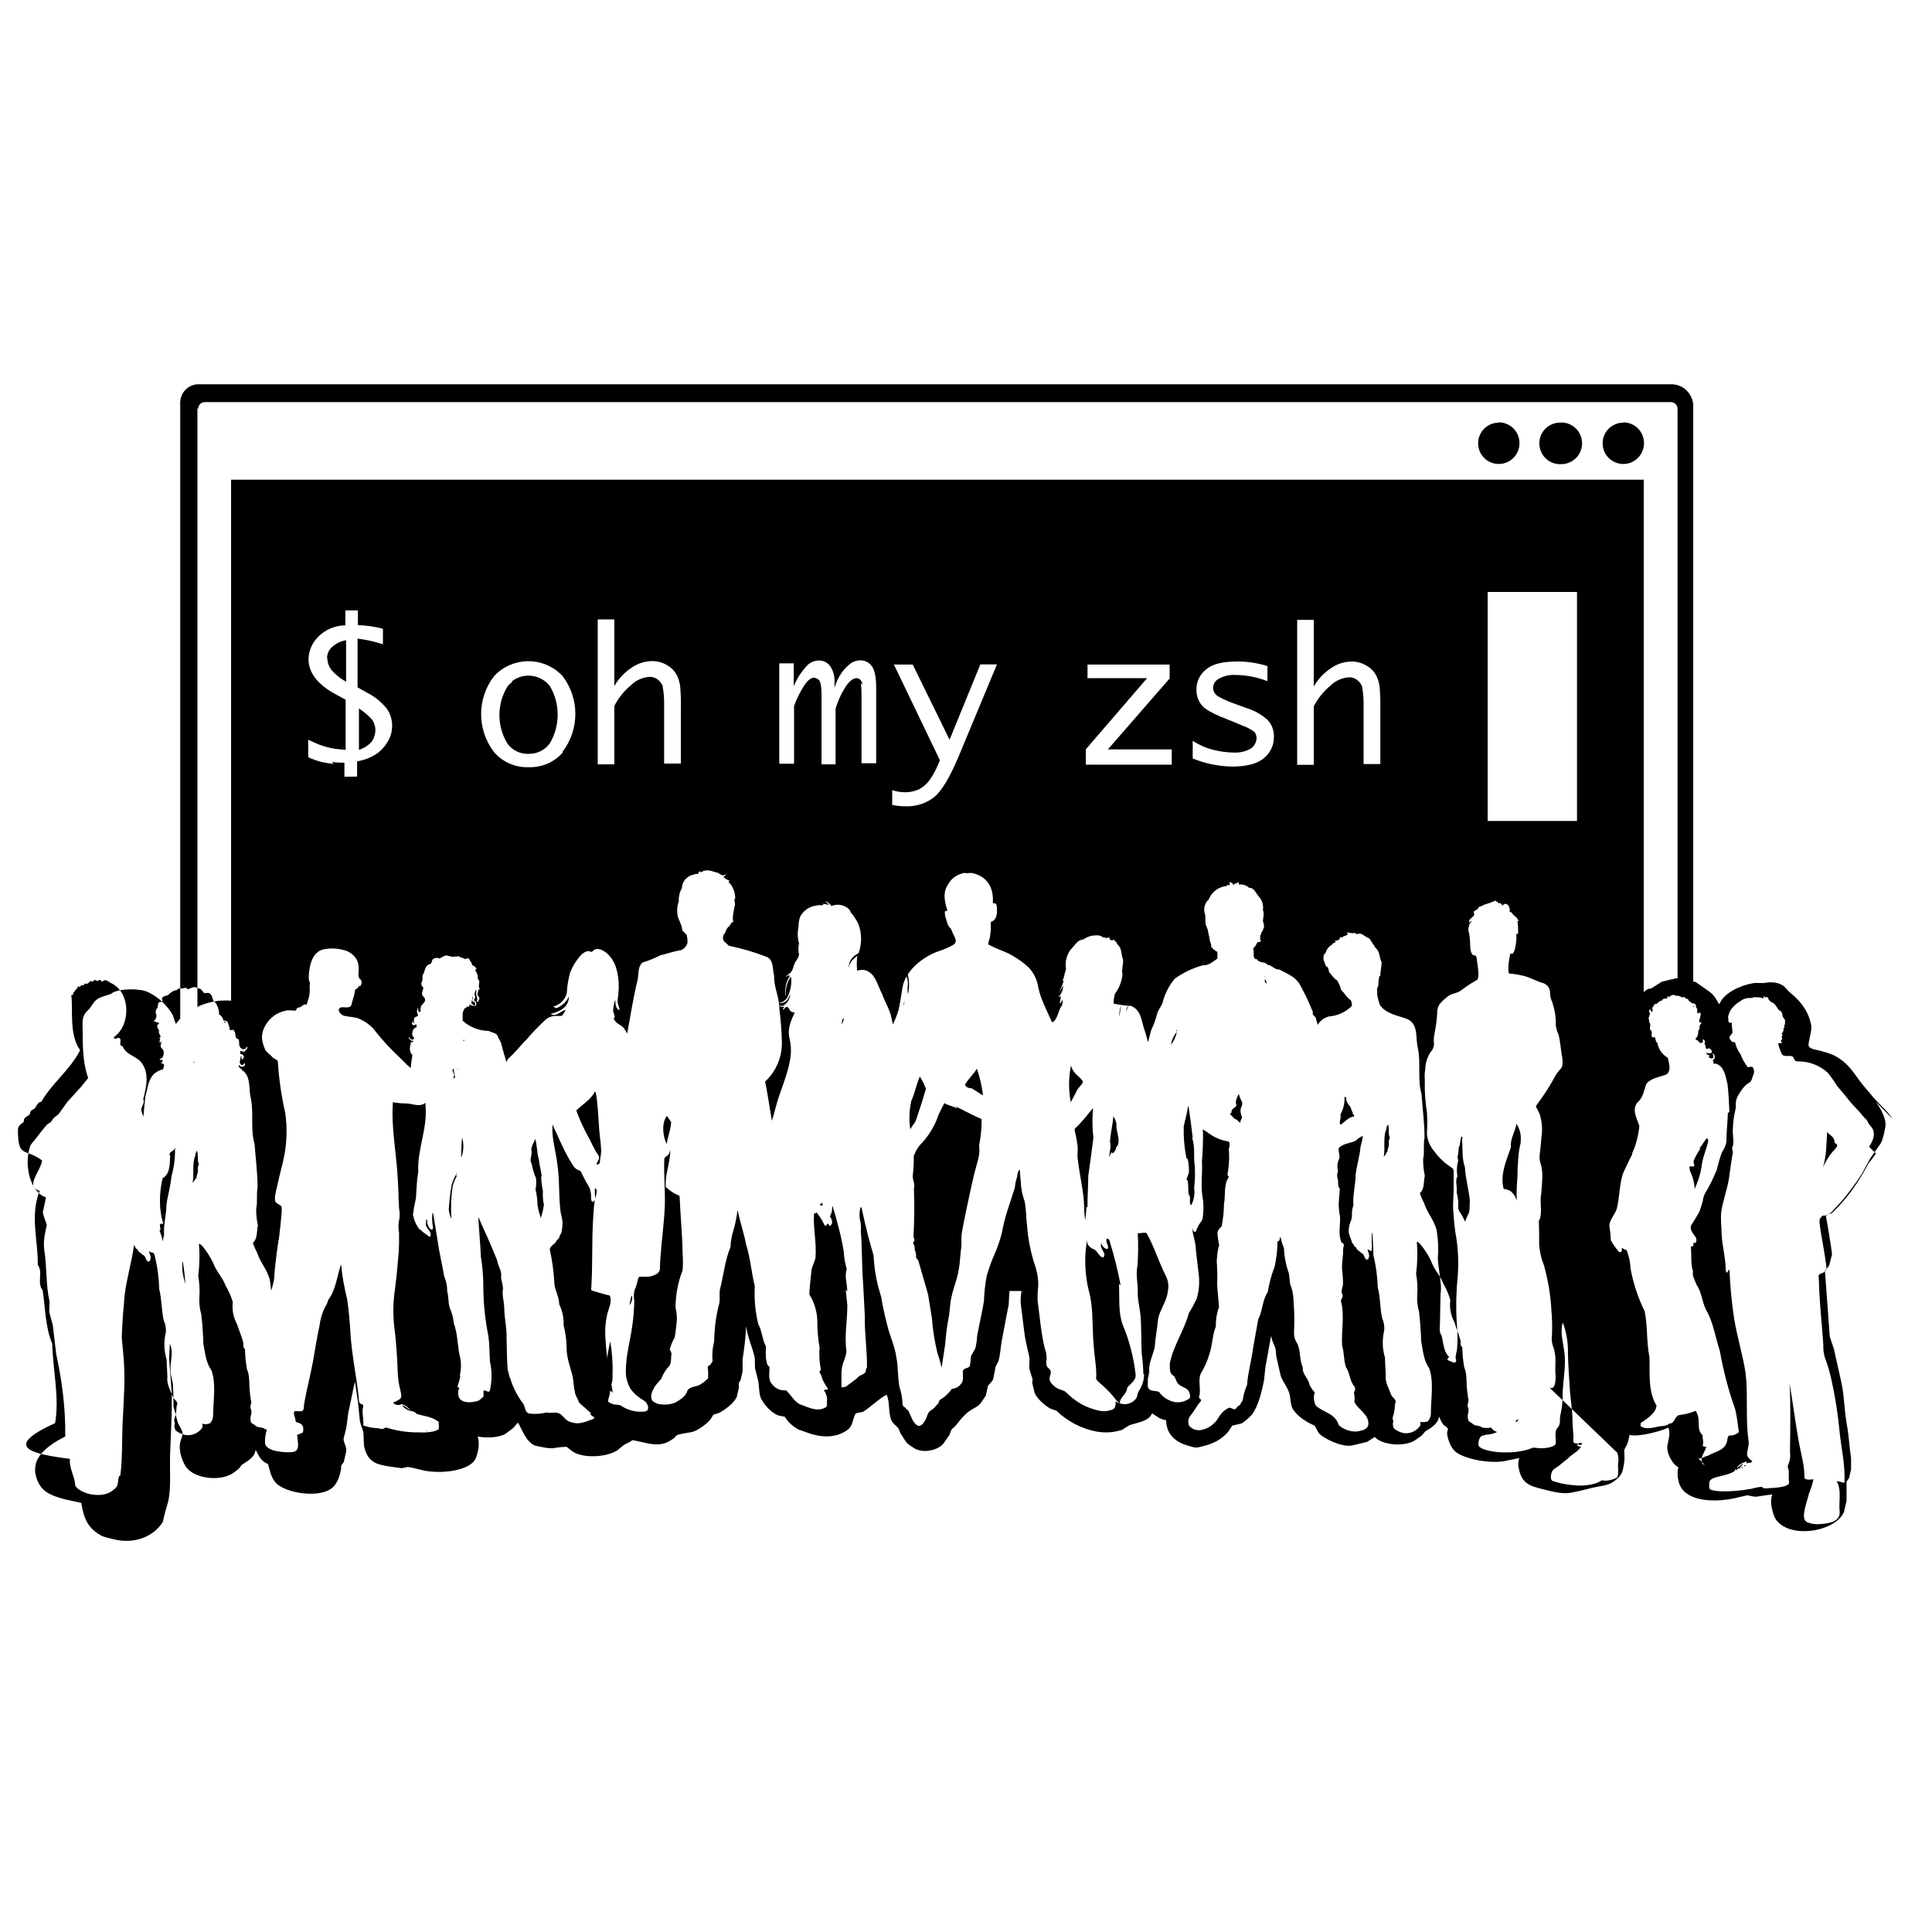 <svg viewBox="0 0 128 128" xmlns="http://www.w3.org/2000/svg"><path fill-rule="evenodd" d="M125.391 74.134c-.37-.59-.95-1.01-1.37-1.54 -.26-.33-.56-.63-.8-.97 -.47-.64-.74-1.09-1.41-1.53 -.34-.23-.77-.36-1.22-.48 -.26-.07-.67-.1-.76-.32 -.07-.15.23-1.01.17-1.34 -.17-.97-.74-1.66-1.38-2.17 -.21-.17-.34-.42-.6-.55 -.31-.17-.77-.18-1.07-.12 -.28.05-.52-.03-.83.03 -.85.15-1.9.65-2.18 1.33l-.06.04c-.37-.69-.47-.7-1.07-1.125l-.45-.32h0c-.06-.02-.12-.03-.18-.04V26.8l0 0c-.07-.78-.73-1.38-1.51-1.34H13.21v0c-.69-.03-1.25.51-1.27 1.19 -.01.04-.01.09 0 .14v40.69l-.26.33 -.02.03c-.12-.22-.14-.47-.26-.67h0c-.38-.62-.92-1.11-1.57-1.43 -.55-.27-1.8-.25-2.34.01l-.133.1c-.41.14-.87.22-1.11.53l-.32.45c-.11.12-.266.24-.34.4 -.17.34-.11.67-.11 1.09 0 1.18.04 2.24.37 3.1l-.49.6 -.88.97 -.61.84 -.3.23 -.2.28 -.26.17c-.27.32-.51.62-.76.96 -.12.15-.3.31-.36.5 -.42 1.28.04 3.03 1.06 3.36l-.21.99c.05.29.2.61.266.84l-.09.41c-.08.33-.14.84-.08 1.24 .18 1.11.1 2.39.35 3.4l-.02.68c.05.29.16.6.23.87l.23 1.95c.35 1.6.63 3.5.6 5.46l-.48.26c-.52.31-1.06.7-1.35 1.24 -.17.3-.21.77-.12 1.09 .27 1.06.94 1.31 1.99 1.59l1.021.22c.17 1.09.47 1.67 1.27 2.14 .23.13.5.17.79.25 1.45.39 2.74-.16 3.34-1.125l.16-.66c.06-.24.16-.53.22-.79 .17-.88.08-1.91.1-2.89l.11-2.753 .01-1.37 -.18-2.39 .05-.95c.3.63-.06 1.27.07 2.05l.13.6 .03.68 .01.82 .28 1.05c.08.19.25.44.31.63 .06.22-.12.54-.15.72 -.12.58.19 1.37.45 1.68 .53.63 1.87.86 2.79.48 .24-.1.5-.31.69-.48l.14-.2c.36-.26.86-.47.93-1h.01c.2.4.37.77.81.93 .14.49.2.85.47 1.19 .6.77 3.16 1.17 3.92.26 .24-.29.35-.63.45-1.07l.01-.27 .17-.23 .16-.71c.05-.34-.19-.58-.17-.85l.16-.63c.1-.51.1-.94.22-1.4l.35-1.68 .03-.02 .19 1.28 .13 1.28c.05.24.16.53.23.74l.04.88c.1.53.31.92.72 1.14 .41.22 1.25.29 1.79.37l.38-.08c.36.03.77.18 1.16.25 1.14.2 2.63 0 3.18-.57 .19-.2.24-.42.32-.73 .07-.28.08-.68-.02-.97 .54.11 1.4.09 1.85-.18l.53-.4c.11-.12.16-.25.31-.33 .28.53.55 1.29 1.13 1.52l.5.1c.19.04.52.1.79.05s.51-.07.78-.08c.2.15.41.35.66.45 .79.31 2.04.2 2.7-.21l.41-.34c.22-.14.41-.18.59-.34 .91.14 1.75.58 2.61-.03 .11-.08.22-.12.28-.26 .32-.19.92-.16 1.27-.32 .33-.15.8-.49 1.02-.77l.19-.3 .42-.14c.4-.24.91-.6 1.125-1.03l.14-.61v-.34l.11-.15 .14-.61v-.8c.1-.64.21-1.47.23-2.14h.01c.11.76.42 1.35.57 2.07l.01.66 .22.87c.07.43.03.9.23 1.24 .24.4.64.85 1.11 1.03l.41.08 .2.28c.17.21.47.43.71.57l.5.17c.97.38 2 .43 2.79-.18 .31-.25.29-.61.47-1.01 .1-.13.41-.09.56-.18 .52-.34.97-.81 1.52-1.11 .23.46.1 1.21.32 1.7 .1.22.33.36.47.54l.13.32 .37.57c.12.16.31.26.48.38 .59.41 1.62.2 2.01-.29l.38-.55 .13-.34c.08-.11.23-.2.32-.32 .24-.31.55-.7.87-.92 .26-.19.56-.28.75-.52l.35-.52 .13-.61c.08-.16.28-.29.35-.46l.17-.86 .17-.32c.15-.48.14-.93.25-1.48l.44-2.3 .04-.77 .02-.12h.79c-.04.28-.09.62-.04.93l.26 2.08c.09.48.21.97.31 1.43l-.02.65c.04.25.16.53.22.75l-.02.26 .16.66c.2.42.64.79 1.03 1.03l.41.14 .32.29c.41.31.81.58 1.33.79 .86.35 1.72.5 2.7.19l.47-.3c.57-.2 1.26-.25 1.5-.76l.04-.03c.27.18.51.4.91.45 .02.99.67 1.47 1.49 1.7 .17.04.38.14.62.1 .6-.12 1.12-.3 1.53-.6 .17-.13.36-.28.48-.45l.26-.39 .6-.14c.17-.07.59-.45.71-.6 .41-.54.63-1.46.79-2.22l.1-.92 .37-2.05h.01c.05.33.21.58.29.84l.05.51 .29 1.28c.12.35.4.69.54 1.06 .15.4.07.86.29 1.18 .24.35.59.62.97.84l.45.23c.12.16.17.35.29.5 .25.31 1.49.93 2.16.81l1.02-.24 .51-.33c.51.55 1.94.67 2.66.23l.47-.34 -.001-.001c.07-.09.15-.18.23-.27 .36-.2.84-.49.9-.97 .1.21.16.37.29.54l.28.22c.06.08-.06.26-.03.41 .07.42.21.77.44 1.05 .45.54 2.23.91 3.31.74l1.03-.21c-.11.31-.07.58.01.88 .25.93.87 1.01 1.82 1.25 .41.1 1.02.26 1.56.17s1.02-.23 1.49-.34c.43-.11.89-.12 1.24-.32 .25-.15.53-.375.66-.64 .11-.22.19-.74.19-1.04l-.02-.49c.06-.17.19-.31.25-.55l.11-.46c.54.18 2.2-.27 2.56-.48 .16.32.02.78-.05 1.14 -.11.57.37 1.34.72 1.49 -.09.34-.06.67.03.99 .32 1.22 2.122 1.37 3.61 1.08l.85-.2c.22-.04.44.12.74.07 .33-.06.68-.1.99-.14 -.12.32-.09.72 0 1.03 .09.35.17.6.4.82 1.08 1.08 3.83.55 4.35-.69l.17-.73v-1.28l.17-.24 .13-.57v-.74c-.12-.78-.14-1.46-.27-2.17 -.18-.95-.17-1.91-.36-2.8l-.51-2.28 -.27-.8 -.32-4.36 .28-.36 .19-.74 -.06-.45 -.23-1.45 -.12-.63 .38-.27 .78-.85c.43-.55.87-1.11 1.24-1.71l.54-1 .69-.98c.16-.28.24-.74.31-1.08 .1-.62-.4-1.34-.61-1.67ZM13.131 27.09c0-.25.19-.45.44-.45h97.13c.24 0 .44.19.44.44v37.74 -.001c-.04-.01-.08 0-.12 0l-.92.22 -.69.44 -.21.04v0c-.11.05-.21.13-.3.21V31.78H15.31v34.518 0c-.72-.06-1.44.06-2.11.35l-.12.08V27.04Zm91.35 12.13v15.17h-5.92V39.22h5.91Zm-14.2 6.36v0c-.06-.2-.18-.38-.34-.51v0c-.16-.13-.35-.2-.54-.2v0c-.47.03-.92.22-1.25.55 -.46.38-.84.85-1.11 1.38v3.87h-1.1v-9.6h1.1v4.41 0c.28-.49.67-.9 1.14-1.21v0c.39-.28.86-.43 1.34-.44 .36-.01.72.09 1.03.28 .28.16.51.4.65.69 .1.21.16.43.2.67 .04.48.06.97.05 1.45v3.7h-1.11v-3.85 -.001c.01-.43-.02-.85-.1-1.27Zm-7.12 2.96v-.001c-.26-.21-.55-.37-.86-.47l-.37-.16 -.77-.31c-.83-.33-1.35-.62-1.56-.9l0-.001c-.23-.29-.34-.64-.33-.99v0c-.02-.53.22-1.03.63-1.35 .42-.37 1.1-.53 2.06-.53v0c.68-.01 1.36.1 2.01.3v1 0c-.67-.26-1.37-.4-2.09-.41h-.001c-.39-.03-.78.06-1.11.24v0c-.24.11-.39.35-.4.61 0 .23.13.45.34.57 .35.2.72.36 1.1.49l.74.27c.53.16 1.03.43 1.44.81 .28.3.42.7.41 1.11v0c.01.55-.24 1.07-.67 1.42 -.45.37-1.15.55-2.12.55v0c-.89-.02-1.77-.2-2.59-.54v-1.17c.43.28.9.49 1.4.61 .41.1.83.16 1.26.17 .42.03.84-.06 1.2-.27v0c.22-.15.36-.41.37-.68h0c0-.18-.07-.34-.18-.47Zm-11.11-3.58v-.93h5.44v.92l-4.09 4.7h4.23v1.01h-5.69v-1.02L76 44.93h-3.98Zm-12.79-.93h1.21l2.44 4.98 2.04-4.99h1.1l-2.57 6.17c-.55 1.29-1.061 2.16-1.55 2.59v0c-.54.44-1.22.66-1.91.64v0c-.31 0-.61-.03-.91-.09v-.98c.28.09.57.14.87.14 .32 0 .65-.07.95-.22 .31-.18.57-.43.76-.74 .19-.29.35-.6.48-.92l.1-.24 -3.07-6.39Zm-2.11 1.33h-.001c-.02-.12-.07-.23-.15-.32h-.001c-.06-.07-.15-.11-.24-.11 -.21 0-.43.15-.67.47v0c-.32.48-.57 1.01-.73 1.56v3.68h-.93V46.1c0-.59-.06-.94-.17-1.04v0c-.09-.09-.2-.15-.32-.16 -.21 0-.43.17-.66.52 -.27.42-.5.88-.67 1.35v3.83h-.98v-6.65h.96v1.52c.2-.5.49-.95.85-1.34 .2-.23.49-.36.79-.37v-.001c.3-.01.59.12.77.37 .21.31.31.69.29 1.07v.37c.1-.36.26-.69.47-.99h-.001c.16-.23.35-.43.57-.6v0c.19-.15.43-.23.68-.23 .29 0 .56.13.74.37 .2.24.3.74.3 1.44v5.01h-.97v-4.54 0c0-.26-.01-.52-.04-.77Zm-13.21.19v0c-.06-.2-.18-.38-.34-.51v0c-.16-.13-.35-.2-.54-.2h0c-.47.03-.92.22-1.25.55 -.46.38-.84.85-1.11 1.38v3.87h-1.1v-9.6h1.1v4.41 0c.28-.49.67-.9 1.14-1.21h0c.39-.28.86-.43 1.34-.44v0c.36-.01.72.09 1.03.28 .28.16.51.4.65.69 .1.21.16.43.2.67 .04.48.06.97.05 1.45v3.7H44v-3.85 0c.01-.43-.02-.85-.1-1.27Zm-6.64 4.29v-.001c-.57.66-1.41 1.02-2.28.99v0c-.88.03-1.72-.34-2.29-1v0c-1.14-1.49-1.14-3.55 0-5.03v0c1.17-1.26 3.14-1.33 4.39-.16 .05.05.1.1.15.15v0c1.13 1.48 1.13 3.54 0 5.02Zm-15.2.77v0c-.28-.03-.55-.07-.81-.13v0c-.3-.08-.59-.18-.87-.31v-1.16c.25.12.51.24.77.34 .25.09.52.17.79.22 .3.06.61.09.92.11v-3.32l-.64-.35c-1.21-.65-1.82-1.43-1.82-2.35 .01-.54.23-1.04.6-1.43v0c.48-.51 1.15-.79 1.84-.8v-.99h.83v.98 0c.56.01 1.12.09 1.66.24v1.02l-.22-.06h-.001c-.48-.15-.97-.25-1.46-.31v3.23l.66.37c.5.25.94.62 1.29 1.06 .22.32.34.71.34 1.11 0 .35-.09.71-.27 1.02h0c-.19.33-.45.63-.77.85h-.001c-.39.25-.83.42-1.28.49v1.01l-.84.01v-.93c-.27 0-.55 0-.83-.05Zm85.06 45.65c.04.15.06.31.07.47 -.03.18-.04.36-.03.54v0c.03.2.01.41-.05.61v-.001c-.16.09-.34.16-.52.19v0c-.16.04-.33.04-.49 0v0c-.15.09-.3.17-.47.22v0c-.38.11-.77.15-1.16.13h0c-.38-.02-.75-.07-1.11-.15v0c-.18-.05-.36-.09-.53-.15 -.19-.07-.12-.44-.05-.61 .06-.17.31-.28.45-.39 .2-.16.39-.33.59-.47 .25-.3.66-.44.88-.79 -.04-.04-.41-.03-.16-.2h-.001c0-.01 0-.01 0-.01 -.125-.01-.29-.02-.33-.1 -.04-.09 0-.26 0-.37 -.02-.37-.07-.74-.07-1.11 0-.71-.14-1.35-.18-2.11 -.05-.77-.1-1.51-.12-2.25v0c.02-.72-.09-1.42-.34-2.09 -.22.68.08 1.5.13 2.22 .05.84-.11 1.64-.14 2.47v0c.01.44-.03.88-.12 1.31v0c-.05.18-.07.36-.06.55v0c0 .15-.05.31-.16.43 -.21.18-.11.69-.11.98 0 .29-.6.35-.84.37v0c-.18.01-.35 0-.52-.03 -.16-.04-.31.06-.46.11v-.001c-.38.11-.76.17-1.14.19v0c-.42.02-.84.01-1.25-.06 -.23-.05-.92-.16-.92-.45l0-.001c-.01-.17.03-.33.11-.47 .07-.13.3-.15.44-.19 .24-.01.47-.07.69-.17v0c-.1-.04-.18-.08-.26-.13 -.03-.07-.13-.09-.13-.17 -.2.04-.41.04-.61 0 -.18-.17-.46-.07-.63-.25 -.1-.11-.29-.11-.29-.29 -.12-.28.13-.55-.02-.82 -.07-.21.12-.39.01-.6 0-.15-.05-.29-.05-.44 -.08-.51.01-1.12-.2-1.59l-.001 0c-.08-.44-.12-.89-.13-1.33 -.14-.1-.11-.27-.11-.4 -.09-.43-.29-.82-.4-1.24v0c-.25-.46-.35-.97-.28-1.48l0-.001c-.11-.38-.26-.74-.46-1.08 -.2-.55-.64-.97-.82-1.52h0c-.2-.42-.45-.8-.74-1.14l-.17-.13 -.03.02c.06.7.04 1.41-.05 2.1 .08.45.11.91.08 1.37 -.03.39.01.79.12 1.17 .07.67.12 1.29.14 1.96 .12.61.16 1.26.53 1.77 .32.89.11 2.01.11 2.97v0c.01.2-.07.39-.2.54v0c-.16.06-.33.07-.49.03 -.03.1.04.18-.03.28v0c-.24.34-.66.53-1.08.47v0c-.24-.05-.46-.15-.64-.3l0 0c-.09-.16-.1-.34-.04-.5 -.14-.2.05-.43.05-.65 .07-.21 0-.41.1-.6 0-.2-.2-.3-.29-.46 -.16-.45-.43-.85-.37-1.38 -.01-.37-.05-.74-.05-1.11v0c-.18-.59-.19-1.22-.05-1.81v0c.02-.27-.02-.54-.13-.78 -.16-.67-.12-1.43-.3-2.07v-.001c-.02-.72-.12-1.44-.29-2.14 0-.5-.03-.99-.08-1.48l-.03.04v.54c.02.2.02.41 0 .62 -.12.03-.19-.07-.28-.1 .03.15.14.32.1.52 -.04.05-.01.16-.11.16h-.08c-.15-.14-.12-.39-.35-.45 -.07-.13-.3-.17-.3-.34 -.18-.05-.15-.25-.29-.32 -.05-.32-.28-.59-.2-.94 0-.34.24-.59.2-.94v0c-.01-.21.03-.41.1-.6 -.06-.68.14-1.33.14-1.97 .07-.66.27-1.25.33-1.9 .07-.24.12-.49.16-.73v0c-.18.07-.33.17-.46.31 -.37.19-.82.17-1.14.49 -.04.23.07.45.04.69v0c-.14.26-.17.57-.09.85h-.001c-.08.18-.08.39 0 .58 .02.22-.03.42.12.59l-.06.74v0c-.03.36-.01.72.07 1.08 .04.53-.13 1.16.07 1.64 -.03.12.11.08.14.16 .1.11 0 .24 0 .37 .01.38-.08.85-.08 1.25 .04.34.07.68.07 1.03 .01.24-.19.5-.03.74 .06.17-.11.27-.11.42 .26.92.02 1.99.08 2.96 .14.45.1.95.25 1.41 .28.41.24.95.59 1.32v0c.04.12.02.26-.06.37 .05.2.06.41.03.61 .24.55.99.83.93 1.51 -.07.39-.49.4-.78.47h-.001c-.44.01-.86-.14-1.18-.43 -.24-.79-1.03-.83-1.52-1.29v-.001c-.14-.27-.17-.58-.07-.87l-.001-.001c-.14-.15-.25-.31-.34-.49 -.06-.44-.51-.71-.45-1.18 -.24-.48-.13-1.1-.37-1.57v0c-.16-.24-.23-.51-.21-.79 .03-.69.02-1.38-.04-2.07h0c0-.38-.08-.74-.22-1.08l-.08-.7v0c-.2-.55-.31-1.12-.33-1.69h0c-.11-.24-.18-.49-.23-.74 -.08.09-.02.3-.2.3v0c0 .56-.07 1.13-.19 1.68v-.001c-.21.54-.36 1.11-.46 1.69 -.36.53-.33 1.24-.625 1.8 -.12.62-.22 1.26-.34 1.89 -.1.83-.34 1.6-.4 2.45 -.14.32-.24.67-.29 1.02 -.05.1-.14.18-.16.29h0c-.13.07-.23.17-.31.29 -.17.06-.29-.12-.45-.08 -.29.14-.53.38-.69.66h0c-.24.41-.64.71-1.11.8v0c-.33.08-.68-.05-.86-.33v0c-.05-.21-.02-.42.1-.59 .26-.3.43-.67.68-.95 .14-.13-.07-.19-.1-.29 .18-.49-.1-1.125.14-1.6h0c.25-.41.44-.85.57-1.31 .19-.57.18-1.21.41-1.77v0c-.01-.44.06-.88.21-1.29 -.03-.52-.1-1.01-.12-1.53 .02-.51.01-1.02-.03-1.53h0c.02-.3.05-.59.11-.88 0-.07.1-.15.04-.21 -.04-.23-.08-.45-.1-.69 -.03-.24.15-.38.28-.52 .09-.49.15-.98.15-1.47 .12-.61-.04-1.3.33-1.8 -.17-.12-.05-.32-.05-.47 .07-.45.08-.91.04-1.37v0c.04-.12.06-.25.05-.37v-.001c0-.06-.04-.12-.09-.14v0c-.46-.07-.89-.25-1.26-.52v0c-.14-.11-.29-.2-.44-.28 .01.04.02.09.03.14 .01.64-.01 1.29-.07 1.94 .05.9-.11 1.72.07 2.59 .05.41.04.84-.03 1.25 -.04.21-.27.35-.31.57 -.13.07-.04.38-.27.28v0c-.06-.07-.09-.15-.08-.23l-.02.04c.04.48.24.92.24 1.42l.21 1.82c.03.47-.02.95-.16 1.41h0c-.16.33-.33.65-.52.96 -.31 1.15-1.03 2.14-1.26 3.33 .02.3-.06.65.26.81 .14.15.15.36.29.52 .23.26.66.24.76.63h0c.04.1.05.21.02.32 -.3.25-.71.34-1.09.25v0c-.39-.1-.73-.34-.96-.66 -.27-.1-.71.01-.74-.4v0c-.01-.09 0-.17.01-.24 -.05-.31.13-.53.08-.83 .01-.53.26-.98.37-1.48 .05-.65.17-1.27.23-1.91 .14-.625.57-1.14.64-1.79h-.001c.08-.36.03-.73-.14-1.05 -.47-.92-.76-1.92-1.27-2.82 -.18-.06-.36.03-.55.01l-.03.02v0c.04.71.03 1.42-.02 2.14 -.13.58.04 1.19.02 1.79 -.01.52.14.99.18 1.51 .07.79.04 1.71.08 2.49 .06.45.1.91.11 1.36l.05.07v0c-.01.39-.14.78-.37 1.11 -.09.16-.06.4-.22.53v0c-.21.23-.51.34-.82.3v0c-.17-.02-.33-.08-.48-.17v0c0 .05 0 .12 0 .18 -.03.27-.1.34-.37.41v-.001c-.22.06-.45.07-.67.03v0c-.47-.09-.91-.26-1.31-.49l0 0c-.34-.21-.65-.45-.92-.73 -.14-.14-.38-.16-.55-.25h-.001c-.2-.1-.36-.25-.48-.42 -.14-.2-.05-.36 0-.57 .04-.21-.05-.28-.18-.4 -.14-.13-.12-.39-.09-.54v0c.01-.26-.03-.51-.12-.74 -.25-1.03-.33-2.08-.47-3.11v0c-.02-.35 0-.7.04-1.05v0c0-.4-.05-.8-.17-1.18v-.001c-.24-.7-.41-1.42-.51-2.14 -.03-.37-.08-.74-.11-1.11v0c-.01-.39-.05-.77-.11-1.14v0c-.12-.33-.2-.66-.24-1 -.01-.37-.08-.74-.08-1.11 -.15.1-.16.31-.18.47v0c-.08.23-.13.47-.15.72 -.16.5-.33 1.01-.49 1.51 -.16.48-.28.98-.37 1.48v0c-.13.52-.31 1.03-.53 1.52 -.19.44-.35.9-.48 1.36 -.1.54-.16 1.08-.18 1.63 -.07.51-.19 1.01-.29 1.51 -.06.26-.1.53-.16.79v0c-.01.28-.05.57-.12.85 -.09.19-.22.36-.3.56 0 .19-.02.39-.06.59 -.09.22-.44.12-.46.37 -.03.24.06.55-.08.77h-.001c-.09.14-.22.26-.37.33 -.09.03-.19.06-.29.07 -.05.07-.1.13-.15.2 -.19.21-.41.4-.66.54v0c-.02.06-.04.12-.07.18 -.03.1-.15.15-.2.24 -.24.32-.43.17-.59.73 -.11.23-.29.62-.57.55 -.37-.19-.43-.61-.61-.93 -.03-.13-.2-.17-.24-.29 -.09 0-.13-.1-.17-.16v-.001c-.01-.42-.08-.82-.21-1.21 -.12-.625-.07-1.31-.2-1.93 -.1-.77-.44-1.42-.61-2.16h0c-.16-.62-.3-1.25-.4-1.87 -.29-.89-.46-1.8-.5-2.73v-.001c-.29-.96-.53-1.93-.74-2.91 -.03-.11-.03-.24-.12-.31v0c-.07.25-.09.51-.06.77 .08.27.1.56.07.84 .1 1.14.06 2.22.15 3.36l.12 2.253c-.03 1.15.16 2.27.14 3.42l-.07.13c.04.37-.44.32-.59.59 -.25.18-.5.37-.74.55v0c-.4.08-.81.14-1.21.18 -.08.01-.17.03-.25.05 .13.18.22.39.22.64 -.06.18.1.46-.16.53 -.53.29-1.13-.06-1.64-.23 -.39-.19-.6-.65-.93-.93v0c-.36.04-.71-.12-.92-.41 -.29-.32-.15-.74-.17-1.16 -.2-.07-.16-.33-.23-.5v0c-.02-.28-.02-.56 0-.83 -.25-.45-.25-1.02-.51-1.48h-.001c-.2-.83-.28-1.68-.23-2.53 -.23-.89-.29-1.87-.57-2.72 -.15-.79-.41-1.53-.57-2.32v0c-.06.48-.16.97-.3 1.44 -.1.33-.16.67-.17 1.02 -.35.84-.45 1.79-.67 2.69 -.1.34-.01.66-.07 1.03h0c-.22.82-.33 1.67-.34 2.52h0c-.11.43-.15.88-.11 1.32 -.01.09-.13.14-.13.24 -.07.03-.16.07-.19.15 .03.24.04.49.03.74v0c-.16.17-.35.32-.56.44 -.27.14-.63.1-.81.37 -.1.41-.51.625-.81.81l-.001-.001c-.29.11-.6.15-.91.12v0c-.23-.01-.44-.1-.6-.24 -.21-.33.02-.7.18-.99l.41-.48c.12-.33.31-.62.55-.87 .13-.23.07-.55.13-.8l-.12-.28c.07-.27.18-.53.32-.77 .08-.39.1-.76.15-1.17l0 0c0-.27-.02-.54-.09-.8h-.001c0-.85.16-1.7.47-2.49h-.001c.03-.38.03-.76 0-1.14 -.02-1.26-.15-2.56-.2-3.79h0c-.35-.14-.66-.34-.92-.6 -.04-.8.25-1.48.3-2.25 0-.07.01-.14.02-.2v0c-.03.07-.06.15-.09.23 -.07.17-.22.19-.32.33 -.05 1.07.07 2.12.03 3.21 -.05 1.09-.2 2.17-.28 3.25 -.02.25-.04.51-.04.77h-.001c.02.2-.09.39-.29.47h0c-.18.09-.37.15-.57.15h0c-.12 0-.23 0-.34 0 -.22-.02-.23.03-.27.22l0 0c-.04.21-.11.43-.2.63v0c-.07.24-.08.49-.03.74v0c-.01.54-.05 1.09-.13 1.63 -.13.98-.43 2.01-.43 3.01 -.01.41.1.82.3 1.18 .23.32.53.58.87.78v0c.17.09.28.26.31.45 .01.3-.21.3-.46.3v0c-.46.01-.91-.12-1.29-.37 -.2-.14-.39-.06-.61-.14h0c-.11-.04-.2-.09-.29-.15v0c.01-.12.01-.24 0-.35l-.001-.001c-.01-.22.04-.43.15-.61 .1-.24.15-.49.14-.74h-.001c.03-.77-.02-1.54-.15-2.3 -.11.48-.2.98-.25 1.48v0c-.06.25-.09.5-.11.76 -.02.25.07.55.07.74 0 .18-.16.28-.11.48 .05.2.07.42.06.63v-.001c-.01.2-.02.4-.05.6v0c-.15.1-.33.15-.51.15l-.06 0v0c-.01.09-.04.17-.1.24v0c-.07.07-.17.12-.27.13 -.25.12-.52.19-.8.22 -.2 0-.4-.04-.59-.12 -.31-.11-.44-.49-.74-.56 -.25-.08-.52.04-.74-.04v0c-.37.09-.74.12-1.11.08 -.34-.03-.32-.4-.43-.62l-.001-.001c-.36-.47-.64-.99-.83-1.54 -.04-.06 0-.17-.08-.19l-.15-.6c-.05-.7-.05-1.47-.07-2.18 .01-.64-.15-1.21-.15-1.85 -.01-.38-.11-.72-.11-1.09 .1-.42-.16-.77-.09-1.18 -.04-.32-.22-.58-.27-.9h0c-.33-.82-.68-1.63-1.05-2.42v0c-.06-.16-.12-.31-.2-.46 .04.85.13 1.73.17 2.63 .1.63.16 1.26.16 1.9 0 1.11.11 2.23.33 3.33 .09.56.07 1.14.11 1.72v0c.14.62.14 1.27 0 1.9 -.1.25-.27-.07-.43.04 .01.12.01.24 0 .37 -.1.12-.23.23-.37.3 -.39.1-.9.18-1.2-.14v0c-.13-.22-.14-.49-.03-.71 -.03-.07-.09-.02-.12-.07 .02-.13.06-.25.11-.37 .01-.15.11-.29.05-.43 .08-.35.09-.7.04-1.05 -.22-.8-.16-1.6-.44-2.37v0c-.03-.3-.1-.59-.21-.87 -.19-.39-.11-.83-.23-1.24v0c0-.35-.06-.69-.2-1 -.13-.78-.33-1.58-.43-2.32l-.3-1.85 -.04-.06h0c-.05.33-.04.66.03.99 -.03.05 0 .18-.12.13 -.12-.05-.18-.19-.23-.32 -.06-.14-.01-.28-.08-.37 -.05.07-.03.17-.03.25 -.1.34.36.49.3.86 -.01.03-.03.06-.08.06l-.4-.29c-.1-.06-.15-.18-.26-.2h-.001c-.15-.2-.27-.42-.35-.65v0c-.02-.1-.04-.2-.08-.29 .04-.39.12-.77.2-1.14 .03-.59.06-1.18.15-1.74 -.06-1.55.63-2.85.48-4.39l0-.17h-.001c-.14.11-.32.17-.5.15 -.27-.02-.5-.09-.74-.11 -.31 0-.62-.03-.92-.08 -.12 1.71.25 3.44.33 5.15 .02.43.05.86.05 1.29 .01.19.03.39.03.58 .04.21.05.43.03.65V80.7c-.08.32-.09.65-.03.98 .01.47 0 .94-.03 1.42H26.4c-.06.81-.14 1.63-.25 2.44 -.12.86-.12 1.73 0 2.59 .11.9.16 1.83.2 2.75 .01.41.07.81.17 1.21 .03.16.13.44 0 .58l-.001-.001c-.14.1-.29.19-.45.24 -.02.16.36.2.42.16 .19-.14.58.2.71.37 -.15-.08-.4-.33-.56-.33 .11.15.26.26.43.33 .13.05.44.06.5.22 .48.17 1.1.19 1.5.56 -.02.15.03.3 0 .47h0c-.12.07-.24.12-.37.15v0c-.31.06-.63.08-.94.06v0c-.68.01-1.35-.08-2-.27 -.18-.07-.24-.05-.34.02 -.11.07-.32-.03-.44-.03v0c-.31-.01-.62-.08-.91-.18 .03-.34-.05-.66-.05-.99 0-.16.13-.36-.04-.41 -.25-.07-.19-.29-.22-.5 -.15-1.4-.45-2.78-.54-4.18v0c-.04-.77-.11-1.53-.22-2.29v0c-.19-.76-.33-1.53-.4-2.31 -.23.65-.31 1.37-.625 2v0c-.07.13-.14.25-.23.37v0c-.05.19-.13.37-.24.53h0c-.17.36-.28.74-.33 1.14 -.18.81-.3 1.63-.45 2.47 -.16.84-.37 1.66-.53 2.497v0c-.04.17-.06.35-.07.53 -.03.23-.16.21-.4.2 -.24-.02-.27-.01-.24.24 .05.15.09.31.12.47 .24.08.5.13.49.47 -.02.09.03.25-.13.28 -.09.04-.19.08-.28.1 .01.11.03.23.04.35 .04.38.09.75-.37.8 -.42.04-1.69-.02-1.79-.56h-.001c-.02-.32.02-.64.12-.94 -.05-.01-.09-.01-.13-.02 -.18-.17-.47-.07-.64-.24 -.1-.12-.3-.11-.3-.3 -.1-.27.15-.54 0-.81 -.09-.21.11-.39 0-.6 0-.15-.05-.29-.05-.44 -.08-.51.01-1.12-.2-1.58h-.001c-.08-.44-.12-.89-.13-1.33 -.14-.1-.11-.27-.11-.4 -.09-.44-.29-.82-.41-1.24h0c-.25-.46-.35-.97-.29-1.48v0c-.11-.38-.27-.74-.47-1.08 -.2-.55-.64-.97-.83-1.52v0c-.2-.41-.45-.8-.74-1.14l-.17-.13 -.03.03c.06.7.04 1.4-.05 2.1 .08.45.11.91.08 1.37l0-.001c-.03.39.01.79.12 1.17 .08.65.12 1.3.14 1.96 .12.61.17 1.26.54 1.77 .32.88.11 1.99.11 2.96v0c0 .2-.07.39-.21.54h-.001c-.16.07-.33.08-.5.03 -.02.1.04.18-.02.28h0c-.25.35-.67.53-1.1.47h-.001c-.24-.05-.46-.15-.65-.3h0c-.09-.16-.11-.34-.05-.5 -.14-.2.06-.43.06-.65 .07-.21 0-.41.1-.6 0-.2-.21-.3-.29-.46 -.16-.45-.44-.85-.37-1.38 -.01-.37-.05-.74-.05-1.11v0c-.18-.59-.2-1.22-.05-1.81v0c.02-.27-.03-.54-.14-.78 -.16-.67-.13-1.43-.3-2.07v0c-.02-.75-.12-1.5-.3-2.22h0c-.02-.08-.05-.14-.09-.2 -.12.03-.19-.07-.29-.1 .03.15.15.32.1.52 -.04.05-.01.16-.11.16h-.08c-.15-.14-.12-.39-.35-.45 -.07-.13-.3-.17-.3-.34 -.16-.04-.16-.2-.25-.29 -.15 1.09-.48 2.19-.62 3.28 -.03.49-.15 1.45-.19 2.72 -.02.34.14 1.13.17 2.45 .03 1.31-.13 3.003-.14 4.14 -.01 1.28-.05 2.11-.12 2.6 -.03.19-.08.05-.1.14 -.09.31-.03.33-.11.59 -.06.17-.3.33-.4.4 -.66.45-1.99.2-2.386-.38 0-.32-.13-.63-.23-.96 -.08-.26-.15-.53-.12-.82 -2.55-.33-4.516-.76-.984-2.37 .3-1.67-.15-3.54-.19-5.26 -.46-1.1-.46-2.39-.63-3.52 -.41-.55.05-1.2-.33-1.71 .05-1.49-.54-3.26.13-4.9 -1.005-.28.06-1.28.16-2.01 -1.13-.85-1.59-.13-1.601-1.97 -.03-.31.2-.44.4-.6 -.08-.33.32-.34.4-.52 -.01-.14.09-.23.17-.28 .28-.07.24-.49.58-.52 .71-1.25 1.91-2.11 2.57-3.42 -.76-1.03-.45-2.79-.59-3.65 .2.06.06-.2.22-.21 -.03-.14.25-.19.2-.36 .09.01.21.08.23-.1 .14.08.21-.02.27-.11 .14.15.29-.14.4-.16 .1.2.17-.16.32-.03 .12.13.28-.19.37.08 .11.02.17-.17.28-.07 .02-.03.06 0 .1 0 .01.1.14.03.17.13 1.41.58 1.4 2.85.27 3.61 0 .26.22 0 .37.07 .18.13-.11.51.2.54 .26.6.86.62 1.24 1.07 .56.71.33 1.66.13 2.44 .15.3-.23.52-.1.84 .01.11.1.23.11.34 .03-.44.09-.87.12-1.3 .14-.51.18-1.07.51-1.48 .17-.18.39-.31.63-.37h.04c.03-.14.12-.25.03-.37 -.06-.02-.19-.05-.17-.07 .01-.03.04.02.07-.03 .03-.05.07-.12.03-.16h-.001c-.05 0-.09 0-.13 0l-.001 0c-.04-.02-.05-.06-.05-.09 .09.06.07-.04.17-.04v0c.1-.16.13-.35.07-.53 -.06-.1-.19-.15-.17-.28h-.001c0-.1.03-.19.07-.27 -.06-.01-.08.11-.14.06l0-.01h0c.01-.02.01-.05-.01-.07 .01-.06.05-.1.05-.16l-.07-.04c.25-.16-.12-.3 0-.51 -.06-.12-.19-.26-.1-.41 .02-.04.12.01.08-.09 -.05-.1-.17 0-.2-.1 -.05-.01-.13.02-.13-.05H10.2c.14-.11.2-.3.14-.47 -.06-.09 0-.2 0-.29 .22-.12 0-.57.37-.49h-.001c.02-.02.04-.04.05-.07 0-.08-.07-.15 0-.21 .12-.19.36-.07.47-.28 .15-.09.27-.22.47-.22 .15-.21.38-.05.577-.17 .07 0 .11.07.17.11 .18-.05.37-.22.58-.11 .09.04.2.06.29.11l.21.25c.14 0 .33-.06.43.08 .14.13.1.35.23.48l0-.01 .02.02v0c.01.01.03.02.04.03 .18.23.27.52.27.81 .15.08.26.23.28.4 .09.02.21.02.28.09 .07.18.13.37.16.57 .09-.02.26-.09.29.06 .14.14-.03.47.26.51 .12.17-.01.41.14.57 .07.06.14.12.24.12l.06-.07v.07c.08-.04.07-.2.16-.16 .03.13-.13.22-.2.31 -.1.02-.17-.05-.27-.05v.21c.1-.02.21.06.24.15 .03.08-.06.14-.1.22 -.11-.03.01-.23-.11-.23 .03.18-.18.45.06.58 .07.02.17-.06.17-.09 0-.04.02-.04.05-.04v.16h-.001c-.06.07-.16.11-.25.08l0-.001c-.06-.02-.11-.06-.15-.11 -.06.09.07.2.1.24 .03.03.12 0 .08.08 .65.4.45 1.24.61 1.88 .21.95-.04 2.07.25 3.03 .07.98.2 1.91.2 2.9 -.09.46.01.94-.09 1.39 -.01.37.03.74.11 1.11 -.09.38 0 .86-.33 1.16 .07.22.17.44.28.65 .19.64.71 1.16.85 1.85 .03.22.06.44.08.67 .09-.27.16-.55.2-.83 .03-.59.11-1.23.18-1.76 .07-.54.16-1.07.22-1.6 .03-.28.06-.56.08-.83 .02-.15.02-.29.02-.43 0-.22-.11-.2-.27-.31 -.26-.17-.21-.34-.16-.57 .04-.24.09-.47.15-.7 .11-.52.25-1.03.37-1.54h-.001c.25-1.06.3-2.16.14-3.23l0 0c-.25-1.09-.41-2.2-.48-3.31 0-.24-.22-.19-.37-.37 -.16-.19-.45-.34-.51-.58h0c-.1-.23-.16-.46-.18-.7 0-.28.07-.54.21-.78h0c.29-.55.82-.92 1.43-1.03 .15-.02.3-.01.45.01 .26.03.12-.09.29-.2 .25.03.33-.29.59-.19 .03-.16.09-.32.14-.48 .05-.22.07-.45.05-.67 0-.1.01-.19.03-.28v0c-.06-.11-.09-.23-.09-.36 0-.19.02-.37.05-.55 .08-.61.37-1.28 1.06-1.35h-.001c.4-.06.82-.04 1.21.07 .37.08.7.33.88.67 .08.19.12.39.11.6 .01.15-.06.47.04.6 .1.12.18.13.15.32 -.02.1-.06.24-.17.2l-.02 0c-.01.08-.06.12-.125.16 -.15.07-.13.18-.15.33 -.05.25-.15.46-.19.7 -.08.45-.77 0-.86.37l-.001-.001c.03.19.17.35.37.41 .28.06.57.07.85.14 .532.19.99.54 1.31 1 .41.51.85.99 1.33 1.44 .23.23.47.47.71.7 .06.05.13.12.2.18 .03-.3.07-.6.12-.9h-.05 -.001c-.14-.21-.16-.47-.05-.7 -.04-.02-.04-.05-.04-.07v0c.08-.02.16-.07.22-.13 -.05-.02-.1 0-.15-.02h0c-.1-.05-.17-.14-.19-.25 .07.04.13.17.19.18 .05.01.13.01.17-.05 .03-.06-.02-.12-.06-.15 -.11-.12-.04-.3 0-.42 .03-.12.15-.16.24-.21 -.03-.06 0-.14-.03-.19h-.001c-.05.04-.12.07-.19.07h-.001c-.06-.03-.1-.08-.09-.14 .02-.05.03-.13.06-.12 .02 0 .01.04.02.07 .01.03 0 .08.05.08 .01-.09-.02-.19.01-.29 0-.19.23-.12.27-.28l0 0c-.07-.1-.09-.22-.07-.34 .06-.03.01-.13.08-.13v0c-.01.06-.01.12-.001.19 .02.03.04.1.09.1 .11-.06.03-.18.07-.28 -.01-.23.29-.32.29-.53 .02-.13-.1-.2-.17-.29 -.09-.18.04-.36.06-.53v0c-.11-.08-.16-.21-.13-.34 .15-.19-.02-.43.15-.61 .09-.23.11-.54.39-.6 .19-.04.1-.29.27-.37v0c.13-.07.28-.07.41 0 .07-.05.11-.12.2-.12 .2-.2.45 0 .69 0h-.001c.07-.03.15-.03.23 0 0-.05.04-.05.08-.05 .15.09.34.11.49.21v0c.05-.05.12-.07.18-.06 .07.02.13.1.13.18 .15.08.07.3.27.33 .05.04.17.15.16.19 -.02.04-.1.02-.1.04 0 .01 0 0 .03.03 .03.02 0 .04 0 .07v0c.12.14.18.33.15.52 .24.17-.04.47.13.66 .04.06-.07.04-.1.06 .03.1-.04.18-.05.29 -.02.11.12.18.13.26 0 .07-.05.16-.06.19 -.02.02 0 .07-.06.07v0c-.04-.02-.05-.06-.05-.09 .07-.1 0-.17 0-.26 -.09-.16-.03-.3-.03-.46 -.04.03-.1.07-.08.14 -.1.12.02.29 0 .37 -.03.07-.12.17-.05.23v0c.1.03.15.15.12.25 -.03.03-.03.1-.09.1v0c-.02-.03-.02-.05 0-.07v0c.03-.07.02-.15-.03-.21 -.28-.02-.05-.26-.1-.39 -.06.16-.06.32-.11.48 .05.06.11.1.19.13v0c0 .01 0 .03 0 .04v0c-.1 0-.2-.03-.27-.09 -.07.04-.02.1-.07.14 -.06.04-.15-.05-.14-.03 0 .01.02.02.02.04v0c-.05.05-.11.09-.18.11 -.05.09-.07.19-.12.28v.53 0c.47.43 1.09.67 1.73.68 .18.11.42.1.58.3 .06.22.23.39.27.625 .09.38.21.76.32 1.15v0c.03-.11.09-.21.17-.28 .43-.38.78-.86 1.19-1.26 .38-.45.79-.87 1.22-1.27 .19-.17.44-.26.7-.26 .14-.02.32.05.43-.05 .08-.11.16-.23.22-.35 -.34.06-.625.5-1 .27 .61-.17 1.21-.43 1.21-1.17v0c-.09.21-.23.4-.41.54 -.11.08-.21.15-.33.21 -.16.08-.17-.03-.31-.07 .44-.1.8-.44.91-.89 .02-.46.1-.92.22-1.36v0c.15-.39.36-.74.63-1.06 .12-.16.28-.28.47-.35v0c.08-.02.17-.01.25.02 .11.05.14-.05.24-.11 .27-.18.66.05.87.24 .28.26.48.59.59.96 .13.42.18.87.17 1.32 -.01.26-.03.52-.07.77 -.04.26.09.43.13.68 -.27.01-.29-.51-.29-.68 -.08.24-.13.48-.14.74 0 .08.17.44.07.49v0c-.02-.01-.03-.02-.03-.04 -.05.01.08.22.08.22 .11.12.25.23.4.31 .2.125.31.33.4.54 0-.05.02-.09.03-.13 .22-1.13.38-2.28.66-3.39 .1-.42 0-.92.34-1.2 .4-.12.79-.28 1.16-.47 .47-.11.92-.28 1.4-.35v0c.21-.1.36-.28.42-.5h-.001c0-.19-.02-.38-.07-.55h-.03l-.25-.26c-.01-.46-.36-.77-.33-1.24 -.02-.23.02-.46.1-.68v0c-.02-.31.06-.62.21-.89v-.001c.01-.31.17-.58.43-.74 .15-.13.35-.12.52-.2 .17.11.13-.17.25-.17v.08l.25-.09c0-.02-.06-.05 0-.05 .05 0-.02.03.02.04 .33-.11.6.07.89.12 .17.08.36.29.54.1 .03.08-.09.13-.15.18v0c.1.12.25.2.4.24 -.13.1.01.17.07.24 .19.26.3.59.31.92 -.13.18.05.38-.05.58 -.03.19-.08.4-.1.61v0c-.01 0-.01.01 0 .02 -.02.12-.01.24.03.37l-.1.03v0c-.04.06-.08.11-.12.17v0c-.01.02-.03.05-.04.08h0c-.02.01-.04.03-.06.03h0c-.11.11-.19.26-.22.41v0c-.02.03-.04.05-.07.08v0c-.1.14-.11.33-.02.48l.33.3v0c.85.18 1.69.42 2.51.74 .49.23.36.83.49 1.26 -.03.77.34 1.36.34 2.128 .09.76.15 1.43.17 2.22h0c.03 1-.37 1.97-1.11 2.65 .18.85.29 1.73.45 2.6 .09-.28.17-.56.24-.85 .3-1.2.88-2.27 1.01-3.53v0c.03-.36 0-.71-.08-1.06 -.16-.65.09-1.19.34-1.73h-.001c-.07 0-.14-.02-.2-.05 -.15-.06-.14-.23-.29-.32 -.1-.03-.19.12-.22.14 -.03.01-.07.05-.09.01l.12-.16h-.2c-.05-.02-.13-.05-.11-.11 .06.05.15.06.23.04v0c.26-.16.44-.44.47-.74 -.07.08-.09.19-.15.28v0c-.1.17-.29.28-.49.28 -.03 0-.07-.01-.07-.05 .21.03.36-.13.49-.28 .23-.44.33-.93.27-1.42v0c-.27.35-.39.8-.33 1.24h-.03v0c-.07-.44.02-.88.26-1.24 .02-.22-.17.05-.26-.03l.14-.07c.06-.03.01-.09.1-.09 .29-.2.25-.57.44-.84h-.001c.1-.12.18-.27.21-.43v0c-.06-.25-.06-.5 0-.74v0c-.11-.37-.11-.75-.03-1.11v0c-.01-.23.03-.46.11-.68v0c.22-.4.62-.67 1.08-.72 .15-.07.34.03.47-.05l-.09-.05c.14-.04.29.05.43.05v0c-.01-.03-.03-.06-.06-.08 -.06-.06-.14-.09-.17-.15h0c.17.04.31.16.4.31h0c.36-.15.77-.1 1.09.14 .04.07.21.15.16.24 .21.24.39.5.53.79l-.001-.001c.28.7.25 1.5-.07 2.19v0c-.03.31-.03.62 0 .93v-.001c.16-.06.35-.07.52-.04 .72.21.82 1.03 1.14 1.59 .18.55.54 1.06.63 1.66 .02.11.05.23.09.35 .12-.32.27-.61.37-.99 .11-.49.17-.98.26-1.48 .2-1.16 1.47-2.11 2.53-2.43 .28-.1.56-.22.82-.37 .34-.2.09-.53-.03-.79v0c-.03-.06-.05-.12-.07-.17 -.03-.15-.09-.13-.17-.24v0c-.09-.14-.14-.29-.17-.44v0c-.06-.15-.1-.29-.11-.44 -.01-.2.03-.15.17-.19 -.19-.64-.33-1.21.07-1.78 .15-.26.38-.47.65-.59 .12-.05.25-.1.39-.13 .15.02.31.02.47 0 1.03.18 1.5.96 1.43 1.97 .06.1.21-.02.25.17 .03.17.03.34.02.52h-.001c-.01.15-.06.31-.16.44v0c-.05.05-.1.09-.17.11 -.13.03-.07.24-.07.37 0 .23-.03.47-.07.71v0c-.03.11-.06.22-.09.32 -.06.15.03.14.17.22 .47.25 1.02.39 1.47.68v0c.38.22.74.48 1.06.79 .33.37.54.83.61 1.33 .18.8.58 1.52.9 2.27v0c.04-.03.08-.05.13-.06 .29-.32.28-.73.53-1.06v0c.04-.13.06-.26.05-.39l-.14.23h-.06c.04-.14.07-.29.08-.44 -.05-.03-.09.07-.15.03 .19-.2.3-.47.3-.74h0c-.08.15-.18.3-.29.43 .14-.23.25-.48.32-.74 -.12-.04 0-.13 0-.19 .05-.2.1-.41.16-.61v-.001c-.08-.44.03-.89.29-1.26 .28-.27.45-.67.86-.69 .24-.17.52-.27.82-.27v0c.19-.03.39.04.54.17v-.05c.08-.03.14.13.21.03 .06.05.1-.05.17 0 -.04.12.08.17.15.18 .07.01.11-.09.18-.03l-.03.06c.12.01.17.13.21.23 .32.26.24.66.37 1 .05.22-.05.4-.03.64 -.07.11 0 .24 0 .37v0c-.05.46-.22.9-.5 1.27v0c-.06.21-.09.43-.09.65 .37.08.76.13 1.14.15 .74.27.71 1.12.95 1.72 .07.22.13.45.19.69 .07-.26.14-.51.2-.77 .19-.39.33-.8.44-1.23 .09-.19.22-.38.31-.56v0c.14-.6.42-1.16.81-1.64v0c.56-.41 1.2-.71 1.875-.9 .38.03.66-.24.96-.44v0c.01-.15.01-.3 0-.45v0c-.07-.03-.13-.07-.18-.12 -.05-.05-.14-.05-.14-.15 -.11-.01-.09-.14-.09-.22v0c-.07-.16-.11-.33-.12-.49v0c-.05-.16-.08-.31-.1-.47l-.1-.26c-.13-.26 0-.6-.11-.86v0c-.09-.33.02-.68.27-.9v0c.19-.5.65-.84 1.18-.89 .05-.13.14-.01.23-.09l-.04-.14c.08-.11.14.11.22.03 .01.04 0 .1.05.14l.11-.13c.09.11.14-.11.25-.04 0 .04-.03.1 0 .13 .25-.03.5.05.68.22 .35-.02.45.4.67.61 .2.24.29.57.24.88 .11.22 0 .5 0 .74v0c.08.15.1.33.03.49H83.7c-.02.08-.06.16-.12.22v0c-.01.03-.02.07-.03.11v0c-.01.06-.04.11-.09.15 .15.08-.09.21.08.27 0 .17-.17.07-.26.17h-.001c0 .05-.03.1-.07.13v.03c-.05.11-.22.15-.16.32 .05.17-.05.41.08.56v0c.03.04.09.06.15.05 .16.29.51.12.7.37 .29.02.47.34.78.31 .51.28 1.12.48 1.42 1.11 .3.55.58 1.13.81 1.73 -.09.21.19.24.19.4 .04.14.08.29.13.43 .03-.07.07-.13.12-.19 .17-.18.38-.31.62-.37v0c.57-.04 1.11-.29 1.52-.7v0c0-.13-.02-.26-.07-.37 -.28-.18-.42-.48-.65-.69v-.001c-.05-.23-.14-.44-.26-.63 -.21-.1-.34-.35-.51-.51 -.07-.15-.04-.35-.22-.43 -.09-.11-.07-.26-.16-.37v0c-.04-.17-.01-.34.07-.48 .07 0 .07-.08.09-.13v0c.07-.19.22-.35.4-.45 .04-.12.16-.09.24-.18l-.07-.06c.04-.05.17.01.21-.05 .04-.06.21-.09.12-.17 .05-.08.2.05.23-.08h-.001c.12-.02.23-.07.32-.16 -.02-.05-.11-.04-.05-.1 .13 0 .26.05.39.05 .14-.09.19.11.32.04 .29-.09.46.22.72.28 .17.14.21.36.37.51 .01.11.12.15.17.24 .2.24.16.58.31.85 0 .31-.09.59-.09.9l-.06.02v0c-.05.21-.07.43-.07.65v0c-.09.12-.11.28-.06.42v0 0c0 .01-.01.03-.03.03 .03.27.1.54.19.81 .45.63 1.22.69 1.86.95 .72.38.49 1.25.66 1.92 .21.95-.04 2.08.24 3.03 .07.98.2 1.92.2 2.9 -.09.46.01.94-.09 1.4 -.01.37.03.74.11 1.11 -.09.38 0 .87-.33 1.16 .07.22.17.44.28.65 .19.64.7 1.16.84 1.85 .1.61.12 1.23.07 1.85 .04.5.13 1.02.18 1.53 .04.28.04.56 0 .84l-.04 2c-.01.22-.05.52.11.7 .12.48.12 1.05.49 1.42 .02.09-.13.09-.1.18 .11.12.31.15.48.22 .07-.06.13-.13.09-.21 -.08-.18.03-.45.06-.65v-.001c.05-.53.05-1.07 0-1.6h0c-.08-1.05-.06-2.11.04-3.15 .09-1.03.04-2.06-.15-3.06v0c-.07-.5-.11-.99-.14-1.48 -.03-.55.05-1.11.03-1.66v-.78c0-.15 0-.25-.09-.31s-.18-.12-.26-.18l-.001 0c-.36-.26-.68-.58-.94-.94v0c-.28-.33-.45-.73-.48-1.16 .03-.48.03-.96 0-1.43v0c-.08-.5-.12-.99-.14-1.48v-.67 0c-.02-.24-.01-.47.03-.7v0c.01-.4.13-.78.34-1.11v0c.14-.14.23-.33.24-.53 -.03-.27-.01-.54.05-.8 .08-.42.14-.84.16-1.26h-.001c-.01-.22.05-.42.16-.6 .16-.19.34-.36.54-.51 .27-.23.65-.19.93-.44h0c.32-.24.66-.46 1.01-.66 .2-.15.03-1 0-1.26 -.03-.19 0-.37-.22-.37 -.13-.01-.22-.32-.22-.46v0c-.01-.35-.03-.7-.09-1.04v0c-.06-.14-.06-.29 0-.43 .03-.07.02-.17.07-.21 .04-.05.11-.06.11-.14 -.03.04-.17.07-.17.12 -.07-.25.27-.34.34-.53 -.03-.16-.11-.17.08-.29 .09-.06.18-.05.18-.19 0 0 .37-.16.42-.19 .25-.07.5-.16.74-.27 .03 0-.03.11.05.07 .05.01.1.05.14.1 .01.01.01.03.02.04 .02-.07.09-.04.14-.04 -.09.03.07.17.07.03 .04 0-.05.11.01.14 .17-.15.25-.17.42 0v0c.07.13.1.29.07.44 .08-.1.2.13.29.21v0c.13.08.24.21.31.37 -.04.04-.08-.03-.12.01 .02 0 .05.07.05 0 0 .07.08.86 0 .86h-.001c-.03-.03-.05-.04-.08-.04 .02.37-.02.74-.12 1.11v-.001c-.03.08-.07.16-.13.23 -.13 0-.16-.05-.18.1 -.04.26-.1.52-.1.79 -.01.1 0 .21.01.32 .02.15.13.1.27.12 .24.03.47.07.71.13 .45.1.84.35 1.27.47h-.001c.32.08.53.38.5.72 .01.2.07.4.16.59 .08.25.14.5.18.76 .03.24.05.49.04.74 .03.21.09.42.18.61 .13.47.14.98.24 1.48 .04.21.04.44 0 .66 -.12.19-.3.33-.41.53 -.27.5-.56.99-.89 1.46l-.44.62c.07.18.18.35.26.54h0c.14.45.19.94.12 1.42 -.03.43-.08.87-.13 1.31 -.02.22.02.44.1.64 .06.26.09.53.08.8 -.02.46-.05.92-.11 1.38 -.02.42.11 1.16-.12 1.5 .02.52.02 1.05.02 1.58 .03.47.14.94.32 1.38 .27.97.44 1.97.49 2.98 .05.53.06 1.07.04 1.61v0c-.04.23-.02.48.05.71 .07.18.12.38.15.58 .07.45-.01.89.03 1.34 .02.19.04 1.12-.41.86Zm5.79.81c-.08-.05-.19-.07-.19-.18 -.11-.38.16-.64.26-.96 .01-.02.04-.03.04-.06 -.09-.03-.2-.02-.26-.09 .1-.22-.02-.46 0-.7 -.43-.35-.13-1-.37-1.43 -.03-.06-.03-.13-.09-.18v0c-.34.14-.7.24-1.07.28 -.34.06-.29.57-.68.57 -.21.19-.54.14-.8.21 -.34.08-.85.19-1.11-.07 .02-.06.02-.12.02-.18 .4-.28.99-.62 1.05-1.15 -.57-.94-.44-2.09-.47-3.23 -.21-.99-.11-2.07-.32-3.03v0c-.44-.9-.75-1.84-.93-2.81v0c-.02-.43-.11-.85-.27-1.25 -.12.01-.2-.09-.3-.13 -.04.09.04.24-.1.28l-.1-.02h0c-.21-.24-.39-.5-.54-.77v0c-.01-.33-.05-.66-.1-.99 .05-.4.36-.71.49-1.08 .21-.79.16-1.69.45-2.43 .16-.37.36-.74.53-1.11 .03-.02.08-.07.03-.11l-.001-.001c.27-.59.43-1.21.49-1.85 -.15-.47-.52-1.08-.13-1.55 .4-.34.43-.82.6-1.25 .33-.39.86-.43 1.31-.61 .2-.11.22-.33.22-.52v0c-.02-.2-.06-.4-.12-.59v0c-.36-.21-.61-.57-.68-.97l-.09-.1 -.07-.28h-.001c-.06-.01-.12-.01-.17 0 -.15-.13.08-.39-.15-.5 -.07-.16.1-.36-.07-.5 .04-.14-.09-.26 0-.37 0-.11.14-.22 0-.29v0c-.01-.06 0-.12.03-.17 .02 0 .03-.03.07 0 .03.03-.02.04 0 .08 .01.04.08.04.12.04 .05-.08-.03-.17 0-.26s.16-.15.12-.25c.22.09.28-.23.49-.2 .07-.16.22-.16.37-.16 .05-.04-.05-.11.02-.13l.15.02v0c.04-.07.11-.11.19-.12 .07 0 .15-.01.2.05v0c.16-.01.32.03.46.13l.03-.04c.01-.03.05-.02.08 0 .07.14.28.07.3.26 .1.01.14.14.23.15v0c.1-.01.2.04.25.13 -.05.1.02.14.07.24 .04.1-.07.3.1.3h0c.01-.04.04-.06.08-.05 0 0 .01 0 .02.01 .04.03.04.09.04.15 -.06.04-.01.12-.05.2 -.04.07-.08.18-.04.25 .03.07.14.01.14.11 -.22.1-.04.36-.22.47v0c.03.19-.03.39-.17.53 -.02.1.08.07.15.14 .07.07.14.19.26.14 .03-.03.05-.03.08-.08 .02-.05-.07-.14 0-.14 .06 0 .08.06.12.1h-.001c.02.06.01.13-.03.18 .13.08 0 .46.27.31 .06-.03.11.03.15.07l-.001-.001c.07.04.1.14.06.22v0c-.1.07-.17.19-.18.31 .08.03.19.12.28.03 .04-.04.01-.12.01-.16 0-.04-.04-.06-.04-.1 .06-.07.08.04.11.07h0c.03.06.04.14.02.22 -.03.09-.2.13-.07.22h-.001c0 .04-.01.09-.02.13v0c.06 0 .12 0 .18 0 .58.21.64.87.77 1.39 .07.6.09 1.17.12 1.8 -.01.04-.07.05-.1.08 -.02.65-.1 1.31-.1 1.93v0c-.05.24-.15.47-.29.67 -.14.37-.25.76-.34 1.15l0 0c-.22.55-.48 1.08-.79 1.59v0c-.07.14-.12.3-.14.47l-.001 0c-.06.25-.14.5-.23.74v0c-.17.3-.35.6-.54.89 -.12.31.15.56.31.81v0c.05.1.05.23 0 .34 -.06.05-.1 0-.15 0 -.04.09.04.21-.08.25 -.05-.02-.1.01-.1.07 .06.54-.03 1.06.14 1.59 -.07.32.14.57.22.86 .4.54.37 1.28.74 1.85 .4.79.54 1.7.82 2.56v-.001c.23 1.31.57 2.61 1.02 3.87 .09.42.16.84.2 1.27v0c.03.07.04.16.03.24v-.001c-.17.16-.41.24-.64.22 -.13.11-.1.3-.15.45 -.19.57-.83.63-1.27.9 -.22.02-.37.23-.62.15Zm11.33-20.646h0c-.14.22-.3.43-.47.62h0c-.12.22-.25.45-.37.67v0c-.52.9-1.14 1.73-1.87 2.46 -.1.09-.2.24-.33.24h0c-.07 0-.13.02-.17.07 -.15.1-.29 0-.37.1 -.2.21-.16.35-.13.61 .03.25.07.51.12.77 .09.55.2 1.1.27 1.66 .02.23.13.52-.1.66h-.001c-.09.04-.18.08-.27.12 -.15.06-.09.18-.09.32 .03 1.15.13 2.29.23 3.44l.07.95c-.01.26.02.53.09.79 .18.48.33.97.44 1.48 .25 1.11.43 2.25.54 3.39 .1 1.14.41 2.32.32 3.47 -.17-.03-.34-.11-.51-.11 .35.56.13 1.36.2 1.99 .07.71-.73.81-1.29.85v0c-.3.03-.6-.01-.87-.13 -.3-.16-.2-.57-.15-.85 .07-.36.2-.7.28-1.05 .13-.31.23-.62.3-.94 -.17.02-.47.07-.6-.07h0c0-.3-.02-.6-.07-.9 -.09-.54-.23-1.07-.32-1.6 -.22-1.25-.38-2.51-.59-3.76 .07 1.51.04 3.02.02 4.53 .04.29 0 .59-.13.87 -.06.08.05.28.05.39v0c0 .16 0 .32 0 .48 -.01.12.07.34-.04.41h0c-.1.06-.2.11-.31.13v0c-.26.06-.53.09-.79.1 -.14 0-.6.07-.6-.04 -.01-.11-.67.08-.78.1v-.001c-.67.12-1.35.18-2.02.16h0c-.15-.01-.3-.03-.45-.06 -.17-.04-.28-.03-.28-.22 .01-.34-.05-.45.3-.6 .23-.11 1.44-.27 1.44-.59 .05 0 .08.15.1.05 .02-.11.12-.09.21-.09 -.09-.12.17-.17.19-.32v0c-.16.08-.29.19-.41.31 .08-.27.42-.38.65-.46 .01.01-.07.19.09.1 .08-.05.1.01.16 0 .05-.02.08-.08.13-.11 -.19-.15-.37-.28-.35-.52 .02-.24.11-.48.11-.72v0c-.08-.53-.11-1.07-.12-1.6 -.03-1.12.05-2.3-.15-3.37 -.2-1.07-.51-2.12-.69-3.19h0c-.17-1.09-.27-2.18-.32-3.28 -.12 0-.09.17-.17.18 -.09.01-.09-.46-.09-.55 -.04-.39-.1-.77-.16-1.14v0c-.07-.42-.11-.83-.11-1.25v0c-.03-.35-.04-.7-.02-1.04 .11-.79.4-1.49.52-2.27 .05-.37.1-.74.16-1.11 .03-.21.06-.42.1-.62 -.02-.05-.07-.27-.05-.31 .15-.19.04-.8.04-1.06 .01-.39.04-.77.11-1.15 .05-.19.09-.38.1-.58H115c-.01-.18.02-.36.09-.53v0c.12-.24.27-.47.44-.67 .1-.125.22-.23.37-.3 .17-.12.17-.31.25-.49h0c.08-.15.08-.32.01-.47 -.05-.16-.25-.07-.37-.07 -.2-.26-.36-.55-.48-.86v0c-.18-.25-.3-.52-.37-.81 -.17.06-.24-.06-.33-.19 -.1-.13.08-.3.17-.4 0-.23-.05-.47-.05-.7l-.001-.001c-.03 0-.06.01-.08.03 -.23-.04-.1-.24-.16-.37v0c.04-.29.18-.55.39-.74 .12-.13.26-.24.41-.32l0 0c.2-.17.45-.24.71-.22 .13 0 .23-.1.37-.04 .16-.04.32.05.49.05 0-.05-.03-.09 0-.12s.06.03.06.03c.01.08.09.03.13 0 .05.04.15.1.12.18 .06.05.12.11.17.17 .27.05.36.36.54.55 .22.04.18.29.25.45 .01.05.12.07.07.14l.08.05c-.06.12.05.28-.09.37 .14.14-.15.17.02.3l-.09.03c.06.09-.02.13-.08.2l.07.12c-.15.06.01.18-.05.28 -.16.05 0 .13 0 .22v0c-.05.01-.09.01-.13 0v0c-.04.01-.08.02-.12.03 .03.17.09.35.16.52 .09.21.11.29.35.31 .16.01.44-.05.51.11 .09.25.14.25.39.25 .7.01 1.37.29 1.89.76 .21.27.41.55.59.85 .28.34.58.67.86 1.04 .23.29.52.54.76.84 .11.14.23.28.37.41 .07.16.17.31.29.44 .34.4.1.96-.15 1.31Z"/><g><path d="M17.57 70.48v-.07l-.04-.09Zm-.61-.69l.13.05h0c0-.11-.05-.2-.13-.26l-.01.19Zm.28.18c.08.05.14.16.25.16v-.03c-.02-.11-.15-.21-.26-.14Zm-.64-1.2c-.05.1.04.13.11.17v0c-.03-.07-.08-.13-.12-.18Zm.11.82c0 .01.05.05.05.04v-.06l-.02.01c-.03-.02-.04-.02-.04 0Zm-1.01-1.7c0 .05.05.09.1.09 0-.04-.05-.08-.06-.11l-.05.01Zm.54.55c.1-.05 0-.1 0-.15h0c-.06-.07-.14-.11-.23-.1 .1.11.08.41.32.35 0-.07-.08-.07-.11-.12Zm.02-.32h-.001c-.09-.07-.21-.09-.31-.05v0c.19.01.37.12.46.3H16.4c-.03-.1-.07-.19-.13-.27l-.04.01Zm1.92 3.18v-.09 0c-.02-.07-.08-.12-.14-.13l-.02.03c.04.05.1.16.15.18Zm.08 1.08h-.03l.02.02Zm-2.85-4.62l-.04.01c.03.05-.07.01-.06.02 .08.08.19.07.3.11 -.02-.07-.09-.13-.12-.18h-.001c-.04 0-.07 0-.1.01Zm2.64 4.21c.07-.03.07-.1.08-.16 -.09-.04-.04-.13-.09-.17v0c-.03.1-.03.21-.001.31Zm10.23 22.81l-.03-.03c0 .05.15.12.11.1 -.04-.02-.03-.08-.09-.08ZM18.06 77.27c-.04-.06-.02-.15-.09-.17 -.14.23-.05.49-.2.72h0c-.01.21-.03.42-.08.63h-.001c.03.08.04.17.04.26h0c-.09.32-.11.67-.05 1 -.18.34.01.69-.05 1.06 .1.36.14.73.1 1.11v0c.04.03.06.08.06.13 .15.21.29.45.39.69l.02.01c.05-.17.13-.33.22-.49 .13-.26.05-.57.1-.84 -.07-.77-.29-1.47-.33-2.25 -.23-.59-.14-1.3-.2-1.92Zm.03-4.23v.1c.06-.03.14.01.19-.03v-.02c-.03-.14-.14-.01-.2-.08Zm-.08-1.59l.07.06v-.05c-.03-.02-.04-.05-.07-.05l-.02.03Zm.02 1.2c.02.07.04.15.04.24 .02.03.05.11.1.08l-.07-.13c-.05-.06.01-.2-.09-.2Zm-5.07 3.87c-.26.55-.08 1.28-.2 1.84 .1-.07.11-.2.25-.3l.04-.24c.13-.19-.02-.48.13-.67 -.13-.29-.02-.62-.13-.91 -.06.06-.08.17-.12.26Zm74.536-11.41l.02-.18c-.05.02-.05.1-.05.17h.01Zm-3.71-.46l.07.27c-.02.04-.08 0-.08 0 .02.08.03.2.11.23h.03l-.12-.51h-.03Zm-49.28 3.13c-.02.05-.08.11-.06.17v0c.04-.05.07-.12.05-.18Zm43.089 1.42c.18-.24.31-.51.37-.8h-.02v0c-.19.22-.31.5-.36.79Zm.36-.87c.03-.01.03-.07.03-.11 -.03.02-.07.1-.04.1Zm26.65 27.33h0l-.01 0v0c-.02.01-.02.03-.02.05l-.02.01c.05 0 .24.05.28-.09 -.07-.03-.21-.06-.26.01ZM26.3 67.69c.04.02.06.06.05.11h.03l0-.01 .01 0c.07-.01.09-.03.09-.13v-.01c-.06.01-.17-.04-.2.02Zm-9.78.85h0c-.02-.01-.03-.02-.03-.03l-.03.01c-.03.04.03.05.09.05l-.04-.04Zm-1.65-.79l.02.01c.03 0 .09 0 .09-.05l-.04.01c-.03-.03-.12-.04-.09 0Zm15.48 3.02h-.001c-.02.03-.03.07-.03.11h.01 -.001c.02-.04.03-.08.01-.12ZM12.08 83.63v.52c.04.3.1.61.2.91v-.001c-.03-.5-.09-1-.17-1.48l-.03.04Zm2.984-16.04c.05.02.17.05.19 0l-.04 0h0c-.06-.03-.11-.03-.16-.01Zm-3.79 8.98c-.03.51.01 1.21-.5 1.49 -.23.97-.26 2.07.05 3.03 -.47-.12-.04.42-.26.43 .1.24.17.49.23.74v0c0-.15.03-.28.08-.42 -.06-.68.15-1.33.15-1.97 .07-.66.28-1.24.33-1.9 .15-.53.24-1.08.24-1.63 0-.11 0-.21.01-.32v0c-.01.03-.03.06-.04.09 -.07.17-.37.2-.33.41Zm22.9-8.17h.01v0c-.01.01-.01.03 0 .04v0c.04-.03.06-.08.05-.13 -.05 0-.08.04-.08.07Zm-.48-2.2h.01c.02.06.09.02.13.03h-.001c-.02-.04-.05-.06-.09-.07 -.02.01-.07 0-.07.03Zm-7.349 1.06h-.02c-.03.1.09.27-.05.32 .11-.02.25.03.21-.15h0c-.03-.09-.09-.15-.16-.19Zm-13.51 3.09v.09h0c.02-.02.04-.05.05-.07 -.03-.01-.03-.03-.06-.03Zm4.86.38c.09-.01.08.08.14.14h0c.02-.16-.02-.32-.1-.46 -.07.01-.14.01-.19.04v.01h-.001c-.02.09 0 .18.04.27 .03-.03.05-.03.08-.03Zm64.62 2.32v0c-.11-.18-.19-.38-.24-.57 -.12.18-.19.38-.2.59 .02.07.06.13.02.21 -.1.15-.34.18-.3.41 -.03.05-.1.09-.1.15 .16.07.24.31.43.33v0c.08.05.16.22.25.2h-.001c.01-.12.06-.23.12-.32 -.06-.17-.13-.37-.1-.54 .02-.17.17-.33.08-.52Zm7.04.15c-.09-.13-.19-.3-.15-.44 -.01-.06-.11-.12-.13-.06 .02.39-.07.79-.27 1.14 .08.25-.12.47 0 .68 .3-.18.53-.51.9-.55 .06-.11-.13-.15-.08-.25 -.11-.17-.12-.44-.31-.54Zm2.51 1.57c-.26.55-.07 1.28-.19 1.85 .13-.06.12-.22.24-.31l.04-.24c.13-.19-.02-.48.13-.67 -.13-.29-.02-.62-.13-.91 -.05.08-.09.17-.11.26Zm5.05.69c-.03-.06-.02-.15-.08-.17 -.13.24-.05.51-.19.74v0c-.01.21-.03.42-.08.63v0c.03.08.04.17.04.26v-.001c-.09.32-.11.67-.05 1.01 -.17.34.01.69-.05 1.06 .1.36.13.73.1 1.11v0c.04.03.06.08.06.13 .15.21.28.44.39.69l.02 0v0c.05-.17.13-.33.21-.49 .13-.26.05-.57.1-.85 -.07-.77-.29-1.47-.33-2.25 -.22-.59-.13-1.3-.2-1.92Zm-2.33-9.49c.02.06.05.17.12.17 -.04-.08-.06-.16-.13-.18Zm-15.56 9.46v0c-.08-.71-.17-1.42-.28-2.12l-.03-.03c-.07.47-.19.88-.29 1.34 -.02.71.04 1.43.19 2.14l.07.02c.07.3.1.61.08.93l-.16.42 .07.07c.08.29.03.64.08.93 .2.21-.04.54.17.72 .18-.36.25-.76.19-1.16 .06-.48.07-.97.04-1.45 -.1-.61.05-1.31-.19-1.87Zm-4.78 9.72v0c-.19-1.01-.44-1.99-.74-2.96 -.02-.11-.11-.11-.19-.14v0c-.02.1-.01.21.01.31 .07.1.1.22.08.34 -.02.06-.11.06-.15.03h-.001c-.15-.08-.26-.22-.3-.37 -.1.31.18.49.22.77 -.03.07-.01.18-.12.18 -.27-.09-.33-.43-.58-.54v0c-.2-.07-.36-.21-.44-.4v0c-.01-.07-.02-.14-.03-.21v0c-.01.07-.01.15-.02.22v0c-.15 1.04-.1 2.1.15 3.13 .29 1.02.23 2.1.29 3.15 .03.51.08 1.01.14 1.51 .03.23.06.47.06.71 0 .11.02.17 0 .35 -.03.18.09.25.21.37v-.001c.34.29.67.61.96.96 .11.16.25.31.41.45h0c-.01-.05-.02-.1-.01-.14 .08-.35.48-.55.48-.92 .21-.29.63-.49.56-.92v0c-.13-1.13-.42-2.23-.86-3.28 -.3-.84-.19-1.77-.24-2.69ZM30.06 71.37c-.03.02-.03.04 0 .07 .03.02.07-.02.07-.05h.01c.02-.2-.11-.37-.07-.56 -.02-.04-.08 0-.08.05 -.04.18.2.29.06.47Zm43.61 5.01v0c.03-.01.06 0 .08.03 .05-.1.18-.19.18-.31v0c0-.07.04-.13.1-.17 .23-.48-.11-.94-.06-1.43v0c-.02-.2-.1-.38-.21-.54 -.04.58-.19 1.12-.22 1.69 .1.34-.05.67-.05 1.01h-.001c.04-.11.09-.22.15-.32Zm-1.62 3.63c-.01-.73.05-1.39.05-2.08 .11-.85.24-1.7.34-2.55h0c-.06-.53-.08-1.06-.05-1.59 .01-.13.02-.25.03-.37 -.06.07-.12.14-.19.21 -.27.35-.56.69-.87 1.01 -.12.1-.18.13-.16.24 .02.11.04.21.07.32 .06.26.1.53.13.79 .02.25-.04.5 0 .77 .03.26.07.53.11.79 .09.57.2 1.14.27 1.71 .06.48.03.96.1 1.45l.02.14c.04-.3.07-.61.08-.91Zm-.32-8.244c.07-.19-.27-.43-.4-.56v0c-.19-.17-.32-.38-.37-.62v0c-.17.8-.17 1.63-.02 2.44 .15-.26.28-.52.41-.78 .08-.19.29-.32.36-.5Zm43.82 25.36c.02.06.06-.01.1 0 -.01-.08-.04-.08-.11-.01Zm-15.06-2.91c.04-.07.08-.13.13-.18v0c-.09.01-.17.06-.23.13v0c.03.01.06.02.09.04Zm21.05-18.48c.04-.41-.28-.49-.5-.74 .03 0-.06 1.125-.06 1.24 -.03.375-.1.74-.2 1.11v0c.16-.38.38-.73.64-1.05v0c.11-.09.21-.21.28-.34 .06-.18-.07-.18-.19-.25Zm-8.887.37c-.18.25-.33.53-.45.81 -.02.13.08.24.03.37v0c-.11-.01-.21-.01-.31 0l.04.28c.18.37.29.77.31 1.19v.01 0c.25-.53.42-1.1.49-1.68 .08-.5.3-.97.41-1.48 -.03-.07.01-.19-.08-.19 -.21.19-.3.45-.5.66Zm2.75 21.16v-.001c.01-.02.04-.03.06-.03l-.04-.06c-.01 0-.1.08-.03.08Zm-14.93-22.81c-.09.54-.43.97-.37 1.55 -.23.69-.56 1.41-.56 2.17 0 .2.03.4.08.6v0c.15 0 .29.05.42.12 .22.15.38.39.44.67 -.01-.48 0-.95.04-1.43 .02-.21.02-.38.02-.62 0-.25.04-.46.04-.7 .02-.39.08-.78.18-1.16h-.02v0c.06-.45-.05-.89-.31-1.26Zm5.39-.49c-.43.71-.93 1.4-.7 2.27 .37-.68.42-1.49.83-2.15 -.08-.02-.1-.09-.15-.13Zm7.19-4.21l.02.07c.07.08.19.11.3.08 0-.05.02-.08 0-.13 -.125-.02-.25.04-.33-.05Zm-.84-3.04c.03-.02.03-.02.03-.05h-.07c-.02.01 0 .05.03.04Zm-37.863-.2v0c-.15.24-.21.52-.18.8l.02-.07c.01-.26.06-.51.14-.74Zm-33.76 25.75c-.02-.27-.09-.53-.12-.79v-.001c-.19-.98-.32-1.97-.37-2.96h0c-.02-.47.02-.94.12-1.4 .09-.42.36-.85.18-1.28v0c-.25-.06-.5-.13-.74-.2l-.37-.11c-.19-.05-.11-.11-.11-.28 .03-.56.05-1.11.05-1.67 .01-1.07.01-2.15.09-3.21 .02-.29.04-.57.08-.84 -.04 0-.07.09-.12.09 -.12.03-.12-.22-.12-.28v0c.01-.24-.03-.47-.13-.69h0c-.15-.25-.29-.49-.41-.74 -.07-.13-.1-.31-.25-.37v0c-.14-.04-.25-.12-.34-.23 -.6-.87-.98-1.86-1.43-2.81l0 .08c-.05.86.22 1.66.32 2.52 .16 1.01.09 2.01.2 3.03 .02.29.13.57.15.84v0c0 .25-.03.51-.09.76 -.14.11-.08.34-.28.42 -.08.27-.41.34-.48.625v0c.17.74.27 1.5.31 2.27 .04.49.32.88.32 1.38 .21.42.31.9.29 1.38 .12.47.19.96.2 1.45 -.02.74.28 1.37.42 2.06 .05.27.04.57.12.83 0 .3.21.51.28.78 .22.21.47.4.7.63 .05.02.12.11.05.16 .17.16.39.28.625.33v0s.01.01.02.01c.125-.14.27-.26.33-.32v0c.12-.12.2-.27.24-.43 .04-.19-.09-.37-.03-.58 .07-.19.12-.39.13-.59Zm-1.02-15.85c.08.14.16.23.1.4 -.03.09-.15.22-.15.33 .24 0 .21-.08.24-.31l-.01.01c.04-.19.07-.375.08-.57 -.01-.48-.09-.95-.13-1.42 -.02-.2-.13-2.58-.29-2.54 -.26.55-.82.84-1.23 1.26 .24.65.53 1.28.87 1.88 .15.31.3.61.47.91Zm16.347-8.94v0c-.05.01-.09.04-.12.08l-.03.32c.07-.13.125-.27.15-.42l-.02 0ZM44.17 75.79c.05-.32.14-.62.22-.93 .03-.17.06-.34.08-.5v0c-.09-.15-.18-.29-.29-.43 -.36.48-.27 1.34-.02 1.85Zm-2.45 10.68l-.01.01c.08-.16.28-.42.12-.66 -.02.23-.12.46-.12.64Zm-2.27-7.08c.02-.17.2-.64-.04-.66 -.01.22 0 .44.03.65Zm-3.55-1.41c-.05-.4-.16-.77-.2-1.17 -.14-.43-.1-.94-.25-1.36 -.07.29-.31.52-.23.86 .02.27-.16.54 0 .79 .06.32.16.65.29.96 .03.24.02.49-.03.74 .08.34.13.69.13 1.04 .05.29.13.58.22.86 .09-.28.16-.56.2-.86h.01v0c-.07-.31-.09-.62-.07-.93h0c-.07-.33-.11-.66-.12-.99Zm-5.63-.25h0c-.15.23-.26.48-.34.74h-.001c-.1.57-.17 1.14-.2 1.72l.01-.01c.02.19.08.39.17.57v0c-.05-.7-.03-1.4.07-2.09 .05-.25.14-.49.27-.71 -.01-.06.01-.09-.04-.12v0c0-.05.01-.09.03-.12Zm.3-1.08l.01-.01c.14-.41.16-.84.04-1.26 -.07.41-.03.8-.07 1.25Zm.18-7.68v-.1l-.07.06c.01.03.04.03.06.03Zm23.74 10.92c0-.07 0-.14 0-.21v0c-.04.03-.07.05-.11.07l-.07.04c.02.03.04.05.07.08h.08Zm6.87-7.71h0c-.11-.31-.25-.59-.42-.86 -.21.5-.33 1.04-.53 1.56l-.02 0v0c-.15.64-.18 1.3-.08 1.95 .09-.22.28-.38.37-.59 .23-.7.46-1.38.66-2.09Zm3.06-.05c.24.14.46.31.71.44v0c-.08-.61-.21-1.2-.41-1.77 -.22.38-.57.68-.78 1.05 .03.21.28.24.46.26Zm-4.55-8.21l-.02 0c.03.45.32.81.3 1.28v0c-.03.22-.03.45 0 .68v0c.12-.49.1-1.01-.06-1.48v0c-.06-.18-.13-.35-.23-.5Zm3.58 9.53v0c-.23-.11-.46-.19-.7-.27v0c-.07-.03-.12-.06-.18-.1 -.17.34-.37.67-.48 1.03v0c-.26.66-.65 1.26-1.15 1.76v0c-.18.22-.31.47-.4.74 .01.44-.02.88-.07 1.31 0 .28.17.52.08.81 .04 1.06.03 2.13-.03 3.19l.07.25 -.1.19v0c.09.12.13.28.11.44 .08.16.11.35.09.53l.15.18 .65 2.26 .25 1.56c.06.78.18 1.56.37 2.32 .11.31.2.64.28.97v0c0-.04 0-.08.01-.11 .07-.49.15-.96.22-1.44 .04-.56.11-1.12.21-1.67 .11-.45.09-.95.19-1.39 .09-.45.24-.88.37-1.31 .12-.44.19-.89.22-1.34 .02-.26.04-.46.08-.76 .03-.31-.02-.59.03-.9 .2-1.13.45-2.24.69-3.35 .11-.49.23-.96.37-1.44 .06-.22.1-.45.11-.68v0c0-.13-.01-.25-.02-.37v-.001c.09-.43.14-.86.16-1.3v-.42c-.12-.05-.23-.1-.34-.15 -.47-.22-.92-.47-1.39-.69Zm11.39-7.67c-.06 0-.09.07-.12.1 .05-.02.07-.07.11-.11Zm-18.58-1.92c.01.08-.07.15-.03.24 .07-.48.59-.8.96-1.03v0c-.44.06-.81.36-.94.79Zm3.69 2.39v0c-.05.11-.08.24-.08.36 .06-.1.03-.24.07-.37Z"/><path d="M56.13 85.563c.01-.52-.2-.99-.03-1.48v0c-.11-.38-.18-.77-.2-1.16h0c-.09-.58-.22-1.15-.37-1.71 -.11-.44-.23-.87-.37-1.3l-.03.02c.02.23-.03.46-.15.66v0c.1.12.16.28.15.44 -.03.09-.12.22-.17.18 -.06-.05-.07-.17-.12-.14 -.06.03-.06.08-.1.12h0c-.04.02-.09.01-.11-.03 -.01-.01-.01-.01-.01-.01h-.001c-.13-.28-.29-.54-.48-.77 -.01-.02-.01-.04-.01-.06v0c-.07.03-.14.07-.2.1 -.06.96.18 1.92.1 2.91 -.06.27-.2.51-.26.78 -.05.53-.13 1.09-.15 1.64 .33.53.52 1.15.53 1.79 0 .58.05 1.17.15 1.74 -.04.49-.01.99.09 1.48 -.23.15.05.29.05.46 .08.26.22.51.39.74 .07.29.28.53.49.77l.34-.37v0c.01-.1.04-.18.09-.26 .02-.48-.03-.98.02-1.4 .04-.42.29-.77.31-1.18 -.14-1.03.06-2.08.06-3.04l-.11-1.04Zm18.48-18.56c.07-.15.11-.3.19-.44v0c-.11.12-.17.27-.2.43Z"/><g fill-rule="evenodd"><path d="M23.78 46.946v2.73c.34-.1.65-.3.87-.57 .14-.22.22-.48.22-.74v0c0-.25-.08-.5-.23-.7h-.001c-.26-.29-.56-.54-.88-.74Zm10.16-1.77v-.001c-.12.09-.23.19-.32.31v0c-.71 1.16-.71 2.62 0 3.78 .32.45.85.7 1.41.68v0 -.001c.55.01 1.08-.25 1.4-.7v0c.69-1.17.69-2.63 0-3.79v0c-.61-.78-1.73-.92-2.51-.32Zm-12.25-1.55c0 .27.1.54.27.76 .27.31.6.58.97.78v-2.75c-.35.06-.67.21-.93.45v0c-.21.18-.33.45-.33.74Z"/><path d="M99.31 28.001V28c-.77 0-1.38.61-1.38 1.37 0 .76.61 1.37 1.37 1.37v0c.76 0 1.37-.62 1.37-1.38 0-.77-.62-1.38-1.38-1.38Z"/><path d="M103.436 28.001a1.377 1.377 0 1 0 0 2.75 1.377 1.377 0 1 0 0-2.76Z"/><path d="M107.559 28.001V28c-.77 0-1.38.61-1.38 1.37 0 .76.61 1.37 1.37 1.37v0c.76 0 1.37-.62 1.37-1.38 0-.77-.62-1.38-1.38-1.38Z"/></g></g></svg>